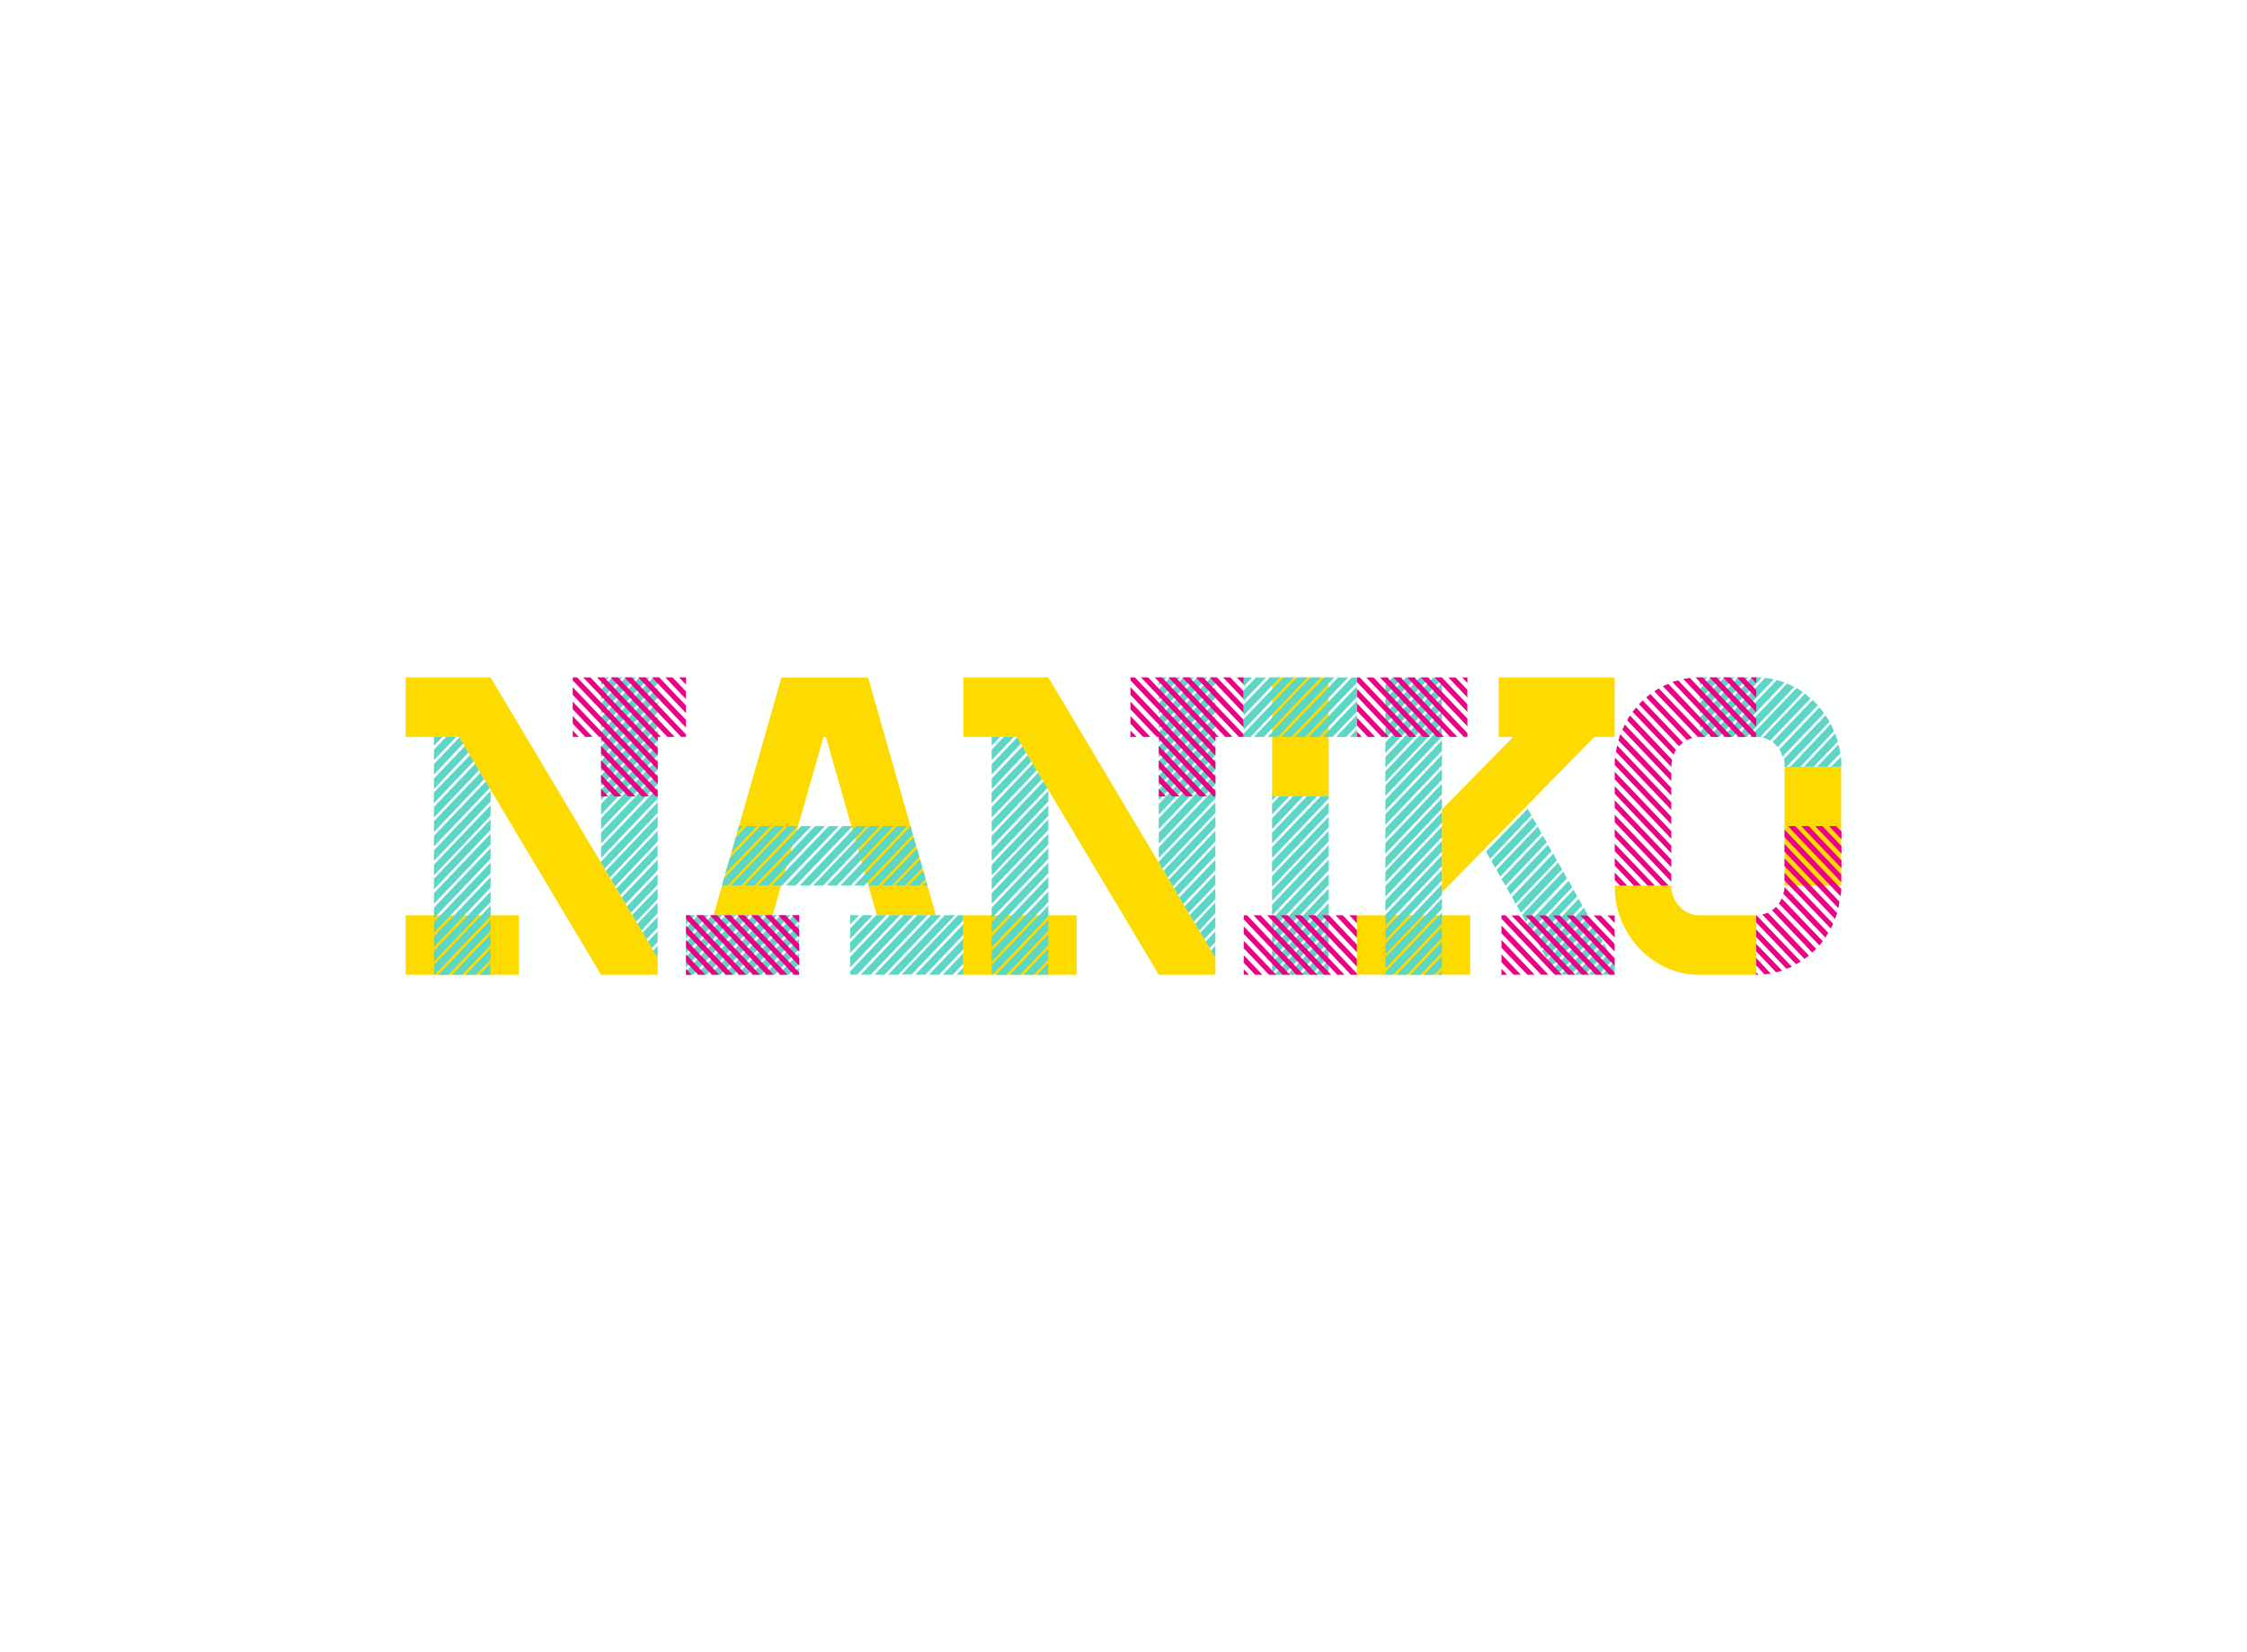 <svg data-v-2cb57da0="" version="1.0" xmlns="http://www.w3.org/2000/svg" xmlns:xlink="http://www.w3.org/1999/xlink" width="100%" height="100%" viewBox="0 0 340 250" preserveAspectRatio="xMidYMid meet" color-interpolation-filters="sRGB" style="margin: auto;"><rect data-v-2cb57da0="" x="0" y="0" width="100%" height="100%" fill="#feffff" fill-opacity="1" class="background"></rect> <!----> <g data-v-2cb57da0="" fill="#333" class="iconlettersvg-g iconlettersvg" transform="translate(61.377,102.5)"><g><g class="tp-name"><g transform="scale(1)"><g transform="translate(0, 0)"><g class="name-imagesvg"><g><rect fill="#333" fill-opacity="0" stroke-width="2" x="0" y="0" width="42.426" height="45" class="image-rect"></rect> <svg x="0" y="0" width="42.426" height="45" filtersec="colorsb789796920" class="image-svg-svg primary" style="overflow: visible;"><svg xmlns="http://www.w3.org/2000/svg" viewBox="0 0 77.62 82.32"><path d="M69.78 77.61v4.71H54.1L14.78 16.46H0V0h23.52zM0 65.85h31.36v16.47H0z" fill="#fdda00"></path><path d="M11.2 16.46H14l-6.16 6.47V20zm-3.36 0h2.35l-2.35 2.47zm7.06.12l1 1.77-8.06 8.58V24zm1.45 2.47l1 1.76-9.51 10.12V28zm1.46 2.47l1 1.76-11 11.53v-2.94zm1.45 2.35l1 1.88L7.84 38.81v-2.94zm1.46 2.47l1 1.88L7.84 42.81v-3zm1.46 2.47l1.12 1.77L7.84 46.8v-2.94zM7.84 50.8v-2.94L23.52 31.4v2.94zm0 4v-2.94L23.52 35.4v2.94zm0 3.88v-2.94l15.68-16.46v2.94zm0 4v-2.94l15.68-16.46v2.94zm0 4v-2.94l15.68-16.47v2.95zm0 4v-2.94l15.68-16.47v2.94zm0 4v-2.94l15.68-16.47v2.94zm0 4v-2.95l15.68-16.46v2.94zm0 3.65v-2.72l15.68-16.46v2.94L8.06 82.32zm4 0H9.07l14.45-15.18v2.94zm3.81 0h-2.8l10.67-11.18v2.94zm3.81 0h-2.8l6.83-7.17v2.94zm4 0h-3l3-3.18zM68.55 0h1.23v1.65L54.1 18.11v-2.94zm-3.81 0h2.8L54.1 14.11v-2.94zm-3.81 0h2.8L54.1 10.11V7.17zm-3.7 0H60l-5.9 6.23V3.29zM54.1 0h2.12L54.1 2.23zm0 22.11v-2.94L69.78 2.7v2.94zm0 4v-2.94L69.78 6.7v2.94zm0 4v-2.95L69.78 10.7v2.94zm0 3.89v-2.95l15.68-16.47v2.94zm0 4v-2.95l15.68-16.47v2.94zm0 4v-3l15.68-16.42v2.94zm0 4v-3l15.68-16.42v2.94zm0 4v-3l15.68-16.42v2.94zm0 1.29V51l15.68-16.43v2.94L55.1 52.92zm2.46 4.12l-1.12-1.88 14.34-15.08v2.95zM58 57.86L56.9 56l12.88-13.55v2.94zm1.45 2.35l-1.12-1.76 11.43-12v2.94zm1.46 2.47l-1.12-1.76 10-10.47v2.94zm1.45 2.47l-1.12-1.76 8.52-8.94v2.94zm1.46 2.47l-1.12-1.88 7.06-7.29v2.94zm1.46 2.47l-1.12-1.88 5.6-5.88v2.94zm1.45 2.35l-1.12-1.76 4.15-4.35v2.94zm1.46 2.47l-1.12-1.76 2.69-2.83v2.94zm1.45 2.47l-1.11-1.76 1.23-1.3v2.94z" fill="#5dd6c5"></path><path d="M46.26 0h1.23l22.29 23.4v2.12L46.26.82zm0 4.82V2.7l23.52 24.7v2.12zm0 4V6.7l23.52 24.7v1.53h-.56L54.1 17.05v-.59h-.56zm0 4V10.7l5.48 5.76h-2zm0 3.64V14.7l1.68 1.76zM49.17 0h2l18.6 19.52v2.12zM53 0h2l15.67 16.46h-.89v1.18zm1.1 21.05v-2.12l13.32 14h-2zm0 4v-2.12l9.52 10h-2zm0 4v-2.12l5.71 6h-2zm0 3.88v-2.12l2 2.12zM56.78 0h2l15.7 16.46h-2zm3.81 0h2l15 15.76v.7h-1.32zm3.81 0h2l11.2 11.76v2.12zm3.81 0h2l7.4 7.76v2.12zm3.69 0h2l3.7 3.88V6zm3.81 0h1.91v2z" fill="#ec0186"></path></svg></svg> <!----></g></g></g><g transform="translate(42.426, 0)"><g class="name-imagesvg"><g><rect fill="#333" fill-opacity="0" stroke-width="2" x="0" y="0" width="41.968" height="45" class="image-rect"></rect> <svg x="0" y="0" width="41.968" height="45" filtersec="colorsb7370009960" class="image-svg-svg primary" style="overflow: visible;"><svg xmlns="http://www.w3.org/2000/svg" viewBox="0 0 76.83 82.32"><path d="M69.22 65.85H52.86L38.75 16.46h-.67L24 65.85H7.62L26.43 0h24z" fill="#fdda00"></path><path d="M14.78 65.85h2.81L1.9 82.32H0v-.94zm-3.8 0h2.8L0 80.32v-2.94zm-3.81 0H10L0 76.32v-2.94zm-3.81 0h2.8L0 72.32v-2.94zm-3.36 0h2.47L0 68.44zm18.59 0h2.8L5.71 82.32h-2.8zm3.81 0h2.8L9.52 82.32h-2.8zm4.82-24.69L11.54 57.62H10l.45-1.88 14-14.58zm-1 24.69h2.68L13.22 82.32h-2.69zm-5.6-24.69h2.8L10.86 54.33l1.24-4.23zm-5.39 16.46h-2.8l15.68-16.46h2.8zm1.57-16.46h2.8l-7 7.41 1.11-4.12zm-2.13 0h1.12l-1.68 1.76zm-.45 41.16L29.9 65.85h1.46v1.42L17 82.32zM19 57.62h-2.8l15.72-16.46h2.8zm1.79 24.7H18l13.33-14v2.94zm2-24.7h-2.8l15.74-16.46h2.8zm1.79 24.7h-2.8l9.52-10v2.94zm2-24.7h-2.8l15.76-16.46h2.8zm1.79 24.7h-2.8l5.71-6v2.94zm2-24.7h-2.71l15.68-16.46h2.8zm.89 24.7h-1.9l1.9-2zm15.89-41.16H50L34.27 57.62h-2.8zm3.7 0h2.8L38 57.62h-2.8zm3.81 0h2.8L41.78 57.62H39zm6.6 0L45.59 57.62h-2.81l15.69-16.46zm-1 24.69h2.8L47.38 82.32h-1.91v-.94zM45.47 80.32v-2.94l11-11.53h2.8zm0-4v-2.94l7.17-7.53h2.8zm0-3.88V69.5l3.47-3.65h2.8zm0-4v-2.59h2.47zm3.92-10.82h-2.8l15.68-16.46.56 2.35zm14.67 8.23h2.8L51.18 82.32h-2.8zM53.2 57.62h-2.8l12.66-13.4.67 2.35zm14.67 8.23h2.8L55 82.32h-2.8zM57 57.62h-2.8L64 47.39l.67 2.24zm14.67 8.23h2.8L58.8 82.32H56zm-11-8.23H57.9l6.95-7.17.67 2.23zm14.68 8.23h1.45v1.42l-14.33 15H59.7zm-10.84-8.23h-2.8l4-4.11.68 2.23zm1.79 24.7h-2.79l13.32-14v2.94zm.56-24.7h-1.34l1.12-1zm3.25 24.7h-2.8l9.52-10v2.94zm3.81 0h-2.8l5.71-6v2.94zm2.91 0h-1.9l1.9-2z" fill="#5dd6c5"></path><path d="M0 65.85h1l15.69 16.47h-2L0 66.91zm0 5v-2.17l13 13.64h-2zm0 4v-2.17l9.18 9.64h-2zm0 4v-2.18l5.38 5.65h-2zm0 3.53v-1.71l1.57 1.65zm2.8-16.53h2l15.7 16.47h-2zm3.81 0h2L24.3 82.32h-2zm3.81 0h2l15.69 16.47h-2zm3.8 0h2l15.14 15.88v.59H29.9zm3.81 0h2l11.33 11.88v2.12zm3.7 0h2l7.62 8V76zm3.81 0h2l3.81 4V72zm3.8 0h2V68z" fill="#ec0186"></path></svg></svg> <!----></g></g></g><g transform="translate(84.394, 0)"><g class="name-imagesvg"><g><rect fill="#333" fill-opacity="0" stroke-width="2" x="0" y="0" width="42.426" height="45" class="image-rect"></rect> <svg x="0" y="0" width="42.426" height="45" filtersec="colorsb7873815091" class="image-svg-svg primary" style="overflow: visible;"><svg xmlns="http://www.w3.org/2000/svg" viewBox="0 0 77.62 82.32"><path d="M69.78 77.61v4.71H54.1L14.78 16.46H0V0h23.52zM0 65.85h31.36v16.47H0z" fill="#fdda00"></path><path d="M11.2 16.46H14l-6.16 6.47V20zm-3.36 0h2.35l-2.35 2.47zm7.06.12l1 1.77-8.06 8.58V24zm1.45 2.47l1 1.76-9.51 10.12V28zm1.46 2.47l1 1.76-11 11.53v-2.94zm1.45 2.35l1 1.88L7.84 38.81v-2.94zm1.46 2.47l1 1.88L7.84 42.81v-3zm1.46 2.47l1.12 1.77L7.84 46.8v-2.94zM7.84 50.8v-2.94L23.52 31.4v2.94zm0 4v-2.94L23.52 35.4v2.94zm0 3.88v-2.94l15.68-16.46v2.94zm0 4v-2.94l15.68-16.46v2.94zm0 4v-2.94l15.68-16.47v2.95zm0 4v-2.94l15.68-16.47v2.94zm0 4v-2.94l15.68-16.47v2.94zm0 4v-2.95l15.68-16.46v2.94zm0 3.65v-2.72l15.68-16.46v2.94L8.06 82.32zm4 0H9.07l14.45-15.18v2.94zm3.81 0h-2.8l10.67-11.18v2.94zm3.81 0h-2.8l6.83-7.17v2.94zm4 0h-3l3-3.18zM68.55 0h1.23v1.65L54.1 18.11v-2.94zm-3.81 0h2.8L54.1 14.11v-2.94zm-3.81 0h2.8L54.1 10.11V7.17zm-3.7 0H60l-5.9 6.23V3.29zM54.1 0h2.12L54.1 2.23zm0 22.11v-2.94L69.78 2.7v2.94zm0 4v-2.94L69.78 6.7v2.94zm0 4v-2.95L69.78 10.7v2.94zm0 3.89v-2.95l15.68-16.47v2.94zm0 4v-2.95l15.68-16.47v2.94zm0 4v-3l15.68-16.42v2.94zm0 4v-3l15.68-16.42v2.94zm0 4v-3l15.68-16.42v2.94zm0 1.29V51l15.68-16.43v2.94L55.1 52.92zm2.46 4.12l-1.12-1.88 14.34-15.08v2.95zM58 57.86L56.9 56l12.88-13.55v2.94zm1.45 2.35l-1.12-1.76 11.43-12v2.94zm1.46 2.47l-1.12-1.76 10-10.47v2.94zm1.45 2.47l-1.12-1.76 8.52-8.94v2.94zm1.46 2.47l-1.12-1.88 7.06-7.29v2.94zm1.46 2.47l-1.12-1.88 5.6-5.88v2.94zm1.45 2.35l-1.12-1.76 4.15-4.35v2.94zm1.46 2.47l-1.12-1.76 2.69-2.83v2.94zm1.45 2.47l-1.11-1.76 1.23-1.3v2.94z" fill="#5dd6c5"></path><path d="M46.26 0h1.23l22.29 23.4v2.12L46.26.82zm0 4.82V2.7l23.52 24.7v2.12zm0 4V6.7l23.52 24.7v1.53h-.56L54.1 17.05v-.59h-.56zm0 4V10.7l5.48 5.76h-2zm0 3.64V14.7l1.68 1.76zM49.17 0h2l18.6 19.52v2.12zM53 0h2l15.67 16.46h-.89v1.18zm1.1 21.05v-2.12l13.32 14h-2zm0 4v-2.12l9.52 10h-2zm0 4v-2.12l5.71 6h-2zm0 3.88v-2.12l2 2.12zM56.78 0h2l15.7 16.46h-2zm3.81 0h2l15 15.76v.7h-1.32zm3.81 0h2l11.2 11.76v2.12zm3.81 0h2l7.4 7.76v2.12zm3.69 0h2l3.7 3.88V6zm3.81 0h1.91v2z" fill="#ec0186"></path></svg></svg> <!----></g></g></g><g transform="translate(126.82, 0)"><g class="name-imagesvg"><g><rect fill="#333" fill-opacity="0" stroke-width="2" x="0" y="0" width="17.137" height="45" class="image-rect"></rect> <svg x="0" y="0" width="17.137" height="45" filtersec="colorsb6484640758" class="image-svg-svg primary" style="overflow: visible;"><svg xmlns="http://www.w3.org/2000/svg" viewBox="0 0 31.36 82.32"><path d="M23.52 0v32.93H7.84V0z" fill="#fdda00"></path><path d="M14.78 0h2.8L1.9 16.46H0v-.94zM11 0h2.8L0 14.47v-3zM7.17 0H10L0 10.47V7.53zM3.36 0h2.8L0 6.47V3.53zM0 0h2.35L0 2.47zm18.48 0h2.8L5.6 16.46H2.8zm6.61 0L9.41 16.46h-2.8L22.29 0zM7.84 47l13.44-14.07h2.24v.59L7.84 50zm0-1.06V43l9.63-10.11h2.8zm0-6.94l5.82-6.11h2.81L7.84 42zm0-1.06v-2.89l2-2.12h2.8zm0-3.88v-1.13H9zm0 19.94v-3l15.68-16.43v2.94zm0 4v-3l15.68-16.43v2.94zm0 3.88v-2.96l15.68-16.47v2.94zm0 4v-2.96l15.68-16.47v2.94zm0 4v-2.97l15.68-16.46v2.94zm0 4v-2.97l15.68-16.46v2.94zm0 4v-2.97l15.68-16.46v2.94zm0 4v-2.97l15.68-16.47v3zm3.25.47H8.4l15.12-15.91v2.83zM28.9 0h-2.8L10.42 16.46h2.8zm-14 82.32h-2.8l11.42-12v2.94zM29.9 0h1.46v1.41L17 16.46h-2.8zM18.7 82.32h-2.8l7.62-8v2.94zm2.13-65.86H18l13.33-14v2.95zm1.68 65.86h-2.8l3.81-4v2.94zm2.13-65.86h-2.8l9.52-10v2.95zm3.7 0h-2.8l5.82-6.11v2.94zm3 0h-2l2-2.11z" fill="#5dd6c5"></path><path d="M0 65.85h.9l15.68 16.47h-2L0 67zM0 71v-2.09l12.77 13.41h-2zm0 4v-2.09l9 9.41H7zm0 4v-2.09l5.15 5.41h-2zm0 3.29v-1.5l1.46 1.53zm2.69-16.44h2l15.69 16.47h-2zm3.81 0h2l15.69 16.47h-2zm3.69 0h2l15.7 16.47h-2zm3.81 0h2L31.36 82v.35h-1.68zm3.81 0h2L31.36 78v2.11zm3.81 0h2L31.36 74v2.12zm3.8 0h2L31.36 70v2.12zm5.83 0l.11.12v2.12l-2.13-2.24z" fill="#ec0186"></path></svg></svg> <!----></g></g></g><g transform="translate(143.956, 0)"><g class="name-imagesvg"><g><rect fill="#333" fill-opacity="0" stroke-width="2" x="0" y="0" width="38.98" height="45" class="image-rect"></rect> <svg x="0" y="0" width="38.98" height="45" filtersec="colorsb8898374552" class="image-svg-svg primary" style="overflow: visible;"><svg xmlns="http://www.w3.org/2000/svg" viewBox="0 0 71.34 82.32"><path d="M0 65.85h31.36v16.47H0zM71.34 0v16.46h-5.6L23.52 59.51V36.57l19.71-20.11h-4V0z" fill="#fdda00"></path><path d="M7.84 14L21.17 0h2.35v.47L7.84 16.93zm9.52-14h2.8L7.84 12.94V10zm-3.81 0h2.8L7.84 8.94V6zM9.86 0h2.8L7.84 5.06V2.12zm-2 0h1l-1 1.06zm0 20.93V18L23.52 1.53v2.94zm0 4V22L23.52 5.53v2.94zm0 4V26L23.52 9.52v3zm0 3.88v-2.94l15.66-16.46v2.94zm0 4v-2.94L23.52 17.4v2.94zm0 4v-2.94L23.52 21.4v2.94zm0 4v-3L23.52 25.4v2.94zm0 4v-2.95L23.52 29.4v2.94zm0 4v-2.95L23.52 33.4v2.94zm0 3.88v-2.95l15.66-16.46v2.94zm0 4v-2.95l15.66-16.46v2.94zm0 4v-2.95l15.66-16.47v2.95zm0 4v-2.95l15.66-16.47v2.94zm0 4v-2.95l15.66-16.47v2.94zm0 4v-2.96l15.66-16.46v2.94zm0 3.89v-3l15.66-16.43v2.94zm0 1.76v-.71l15.66-16.48v2.94L10 82.32zm5.94 0H11l12.52-13.19v2.94zm3.8 0h-2.8l8.74-9.17v2.94zm3.81 0h-2.8l4.93-5.17v2.93zm2.13 0H22.4l1.12-1.18zm23.74-46l1 1.88-11.42 12-1.12-2zm1.35 2.47l1.12 1.88-11.54 12-1-1.88zm1.45 2.47l1 1.88-11.42 12-1-1.88zm1.35 2.58l1.12 1.77-11.43 12L40 55.86zm1.45 2.47l1 1.77-11.42 12-1-1.76zm1.46 2.47l1 1.88-11.43 12-1-1.88zm1.34 2.47l1.12 1.88-11.42 12-1.12-1.88zm1.46 2.47l1 1.88-11.43 12-1-1.88zm1.46 2.59l1 1.76-11.42 12-1-1.77zm1.34 2.47L61 60.56 49.5 72.68l-1-1.88zm1.45 2.47l1 1.88-11.39 12-1-1.89zm1.46 2.47l1 1.88-11.43 12-1.12-1.89zm1.35 2.47l1.12 1.88-11.54 12-1-1.88zm1.45 2.59l1 1.76-11.21 11.76h-.34l-.89-1.53zM67 71.26L68.1 73l-8.85 9.29h-2.8zm1.45 2.47l1 1.89-6.38 6.7h-2.8zm1.46 2.47l1 1.89-4 4.23h-2.8zm1.34 2.47l.11.12v2.82l-.67.71h-2.8z" fill="#5dd6c5"></path><path d="M0 0h.78l15.68 16.46h-2L0 1.29zm0 5.29V3.17l12.66 13.29h-2zm0 4V7.17l8.85 9.29h-2zm0 4v-2.12l5 5.29H3zm0 3.17v-1.41l1.34 1.41zM2.58 0h2l15.69 16.46h-2zm3.8 0h2l15.7 16.46h-2zm3.7 0h2l15.7 16.46h-2zm3.81 0h2l14.69 15.41v1.05h-1zm3.81 0h2l10.88 11.41v2.11zm3.8 0h2l7.06 7.41v2.11zm3.81 0h2l3.25 3.41v2.12zm5.27 1.53L29.12 0h1.46zM40 65.85h1.1l15.68 16.47h-2L40 66.8zm0 5v-2.17l13 13.64h-2zm0 4v-2.17l9.19 9.64h-2zm0 4v-2.18l5.38 5.65h-2zm0 3.53v-1.71l1.57 1.65zm2.8-16.47h2l15.68 16.41h-2zm3.81 0h2l15.68 16.41h-2zm3.81 0h2L68.1 82.32h-2zm3.81 0h2l15.11 15.82v.59h-1.45zm3.81 0h2l11.3 11.82v2.12zm3.8 0h2l7.5 7.88v2.12zm3.7 0h2l3.81 4V72zm3.81 0h2V68z" fill="#ec0186"></path></svg></svg> <!----></g></g></g><g transform="translate(182.936, 0)"><g class="name-imagesvg"><g><rect fill="#333" fill-opacity="0" stroke-width="2" x="0" y="0" width="34.309" height="45" class="image-rect"></rect> <svg x="0" y="0" width="34.309" height="45" filtersec="colorsb5620145176" class="image-svg-svg primary" style="overflow: visible;"><svg xmlns="http://www.w3.org/2000/svg" viewBox="0 0 62.72 82.32"><path d="M15.68 57.62A8.08 8.08 0 0 0 18 63.44a7.35 7.35 0 0 0 5.54 2.41H39.2v16.47H23.52a21.87 21.87 0 0 1-9.18-1.94 24 24 0 0 1-7.45-5.29A25.12 25.12 0 0 1 0 57.62zm47-32.93v32.93H47V24.69z" fill="#fdda00"></path><path d="M40.77 0L25.09 16.46h-1.57v-1.29L38 0h2.8zM37 0L23.52 14.11v-2.94L34.16 0zm-3.85 0l-9.63 10.11V7.17L30.35 0zm-3.7 0l-5.93 6.23V3.29L26.66 0zm-3.8 0l-2.13 2.23V0zm16 .12a8.82 8.82 0 0 0 1.18.17 4 4 0 0 1 1.17.3L28.9 16.46h-2.8zm3.26.58a6.42 6.42 0 0 0 1.09.36 6.88 6.88 0 0 1 1 .35L32.7 16.46h-2.8zm2.8 1a9.65 9.65 0 0 1 1 .47c.3.15.63.31 1 .47l-13.2 13.82h-2.8zm2.58 1.29a4.46 4.46 0 0 1 1 .53 7 7 0 0 0 .84.53L40.21 16.58a3.21 3.21 0 0 0-1-.12h-1.8zm2.35 1.53c.52.39 1 .82 1.57 1.29L43 17.52a6.44 6.44 0 0 0-2-.82zm2.13 1.76a7.87 7.87 0 0 1 .78.71c.23.23.45.47.67.7L45.14 19.28l-.68-.7a6.85 6.85 0 0 0-.78-.7zm1.9 2q.67.82 1.23 1.65l-11.42 12a14.08 14.08 0 0 0-.9-2zm1.68 2.24c.23.31.43.6.62.88a7.46 7.46 0 0 1 .5.88L47.6 24.69H47a8.27 8.27 0 0 0 0-1.05c0-.32-.09-.67-.16-1.06zm1.46 2.35a8.85 8.85 0 0 0 .45 1 10.1 10.1 0 0 1 .44 1l-9.29 9.87h-2.8zM61 15.52c.15.4.28.77.39 1.12s.24.72.39 1.12l-6.68 6.93h-2.69zm.9 3.06a6.28 6.28 0 0 1 .33 1.24c.08.43.15.84.22 1.23l-3.58 3.64h-2.8zm.71 3.42a7.3 7.3 0 0 1 .11 1.29v1.41h-2.8z" fill="#5dd6c5"></path><path d="M0 24.23v-1a5.83 5.83 0 0 1 .11-1l15.57 16.34v2.12zm0 1.88l15.68 16.46v2.12L0 28.22zm0 4l15.68 16.46v2.12L0 32.22zM0 34l15.68 16.45v2.12L0 36.1zm0 4l15.68 16.45v2.12L0 40.1zm0 4l14.9 15.62h-2L0 44.1zm0 4l11.09 11.62h-2L0 48.1zm0 4l7.28 7.64h-2L0 52.1zm0 4l3.47 3.64h-2L0 56.09zm.67-35.18l15 15.75v2.12L.34 20.58zM1 17.4a3.06 3.06 0 0 0 .28-.82 2.84 2.84 0 0 1 .28-.82l14.12 14.82v2.11zm1.8-4.35l12.88 13.53v2.11L2.13 14.47zm.67-1.17a5 5 0 0 1 .79-1.3L15.9 22.81a10.61 10.61 0 0 0-.22 1.88v.12zm1.46-2.36c.15-.15.31-.35.5-.58a6.81 6.81 0 0 1 .51-.59L17 20.11a2.16 2.16 0 0 0-.39.59 6.81 6.81 0 0 0-.28.7zm2.8-3.17l11.2 11.76a5 5 0 0 0-1.12.94L6.72 7.41zm1-.82a3.07 3.07 0 0 1 .56-.47 5.75 5.75 0 0 0 .56-.47L21.5 16.82a3.79 3.79 0 0 0-1.45.58zM11 3.88a4.91 4.91 0 0 1 1.23-.82L25 16.46h-2zm2.35-1.41a2.14 2.14 0 0 1 .73-.35 2.43 2.43 0 0 0 .72-.36l14 14.7h-2zM16 1.29a2.71 2.71 0 0 1 .86-.29 3.79 3.79 0 0 0 .72-.18l14.9 15.64h-2zm3-.82a8 8 0 0 1 .84-.18c.26 0 .58-.09.95-.17l15.5 16.34h-2zm20.16 16h-1.08L22.4 0h2l14.8 15.52zm0-2.82L26.21 0h2l11 11.52zm0-4L30 0h2l7.2 7.53zm0-4L33.82 0h2l3.38 3.53zm0-4L37.63 0h1.57zm.11 64.2l12.25 12.82-1.34.71-11-11.53v-2zm-.11 3.89l9.86 10.34a1.69 1.69 0 0 1-.68.3 3.05 3.05 0 0 0-.78.29l-8.4-8.82zm0 4l7.17 7.41a9.33 9.33 0 0 1-1.68.47l-5.45-5.77zm0 3.88l4 4.36a3.23 3.23 0 0 1-.84.11 3.27 3.27 0 0 0-.84.12l-2.28-2.48zm0 4l.67.71h-.63zm1.68-16c.6-.15 1.12-.31 1.57-.47L53.76 77c-.23.16-.43.31-.62.47s-.39.31-.61.47zm2.69-1.18a6.85 6.85 0 0 0 1.12-.94l11.13 11.65a11.75 11.75 0 0 1-1.12 1zm1.9-1.88a9 9 0 0 0 .79-1.41L57.57 73c-.15.23-.3.45-.45.65a6 6 0 0 1-.45.52zm1.23-2.7A4.85 4.85 0 0 0 47 58l12.1 12.7a6.24 6.24 0 0 0-.4.7 2.16 2.16 0 0 1-.39.59zM47 42.1l15.72 16.46a7 7 0 0 1-.06 1c0 .28-.09.61-.17 1L47 44.22zm0 4l15.23 16-.33 1.77L47 48.22zm0 4l14.6 15.17a6.91 6.91 0 0 0-.34.82c-.07.24-.15.51-.22.82L47 52.21zm0 4l13.48 14.11a13.1 13.1 0 0 1-.67 1.29L47 56.21zm3-12.94l12.72 13.41v2.11L47.94 41.16zm3.7 0l9.07 9.52v2.12L51.63 41.16zm3.8 0l5.27 5.53v2.11l-7.28-7.64zm5.27 1.53v2.12l-3.47-3.65h2z" fill="#ec0186"></path></svg></svg> <!----></g></g></g></g></g></g> <!----></g><defs v-gra="od"></defs></svg>
